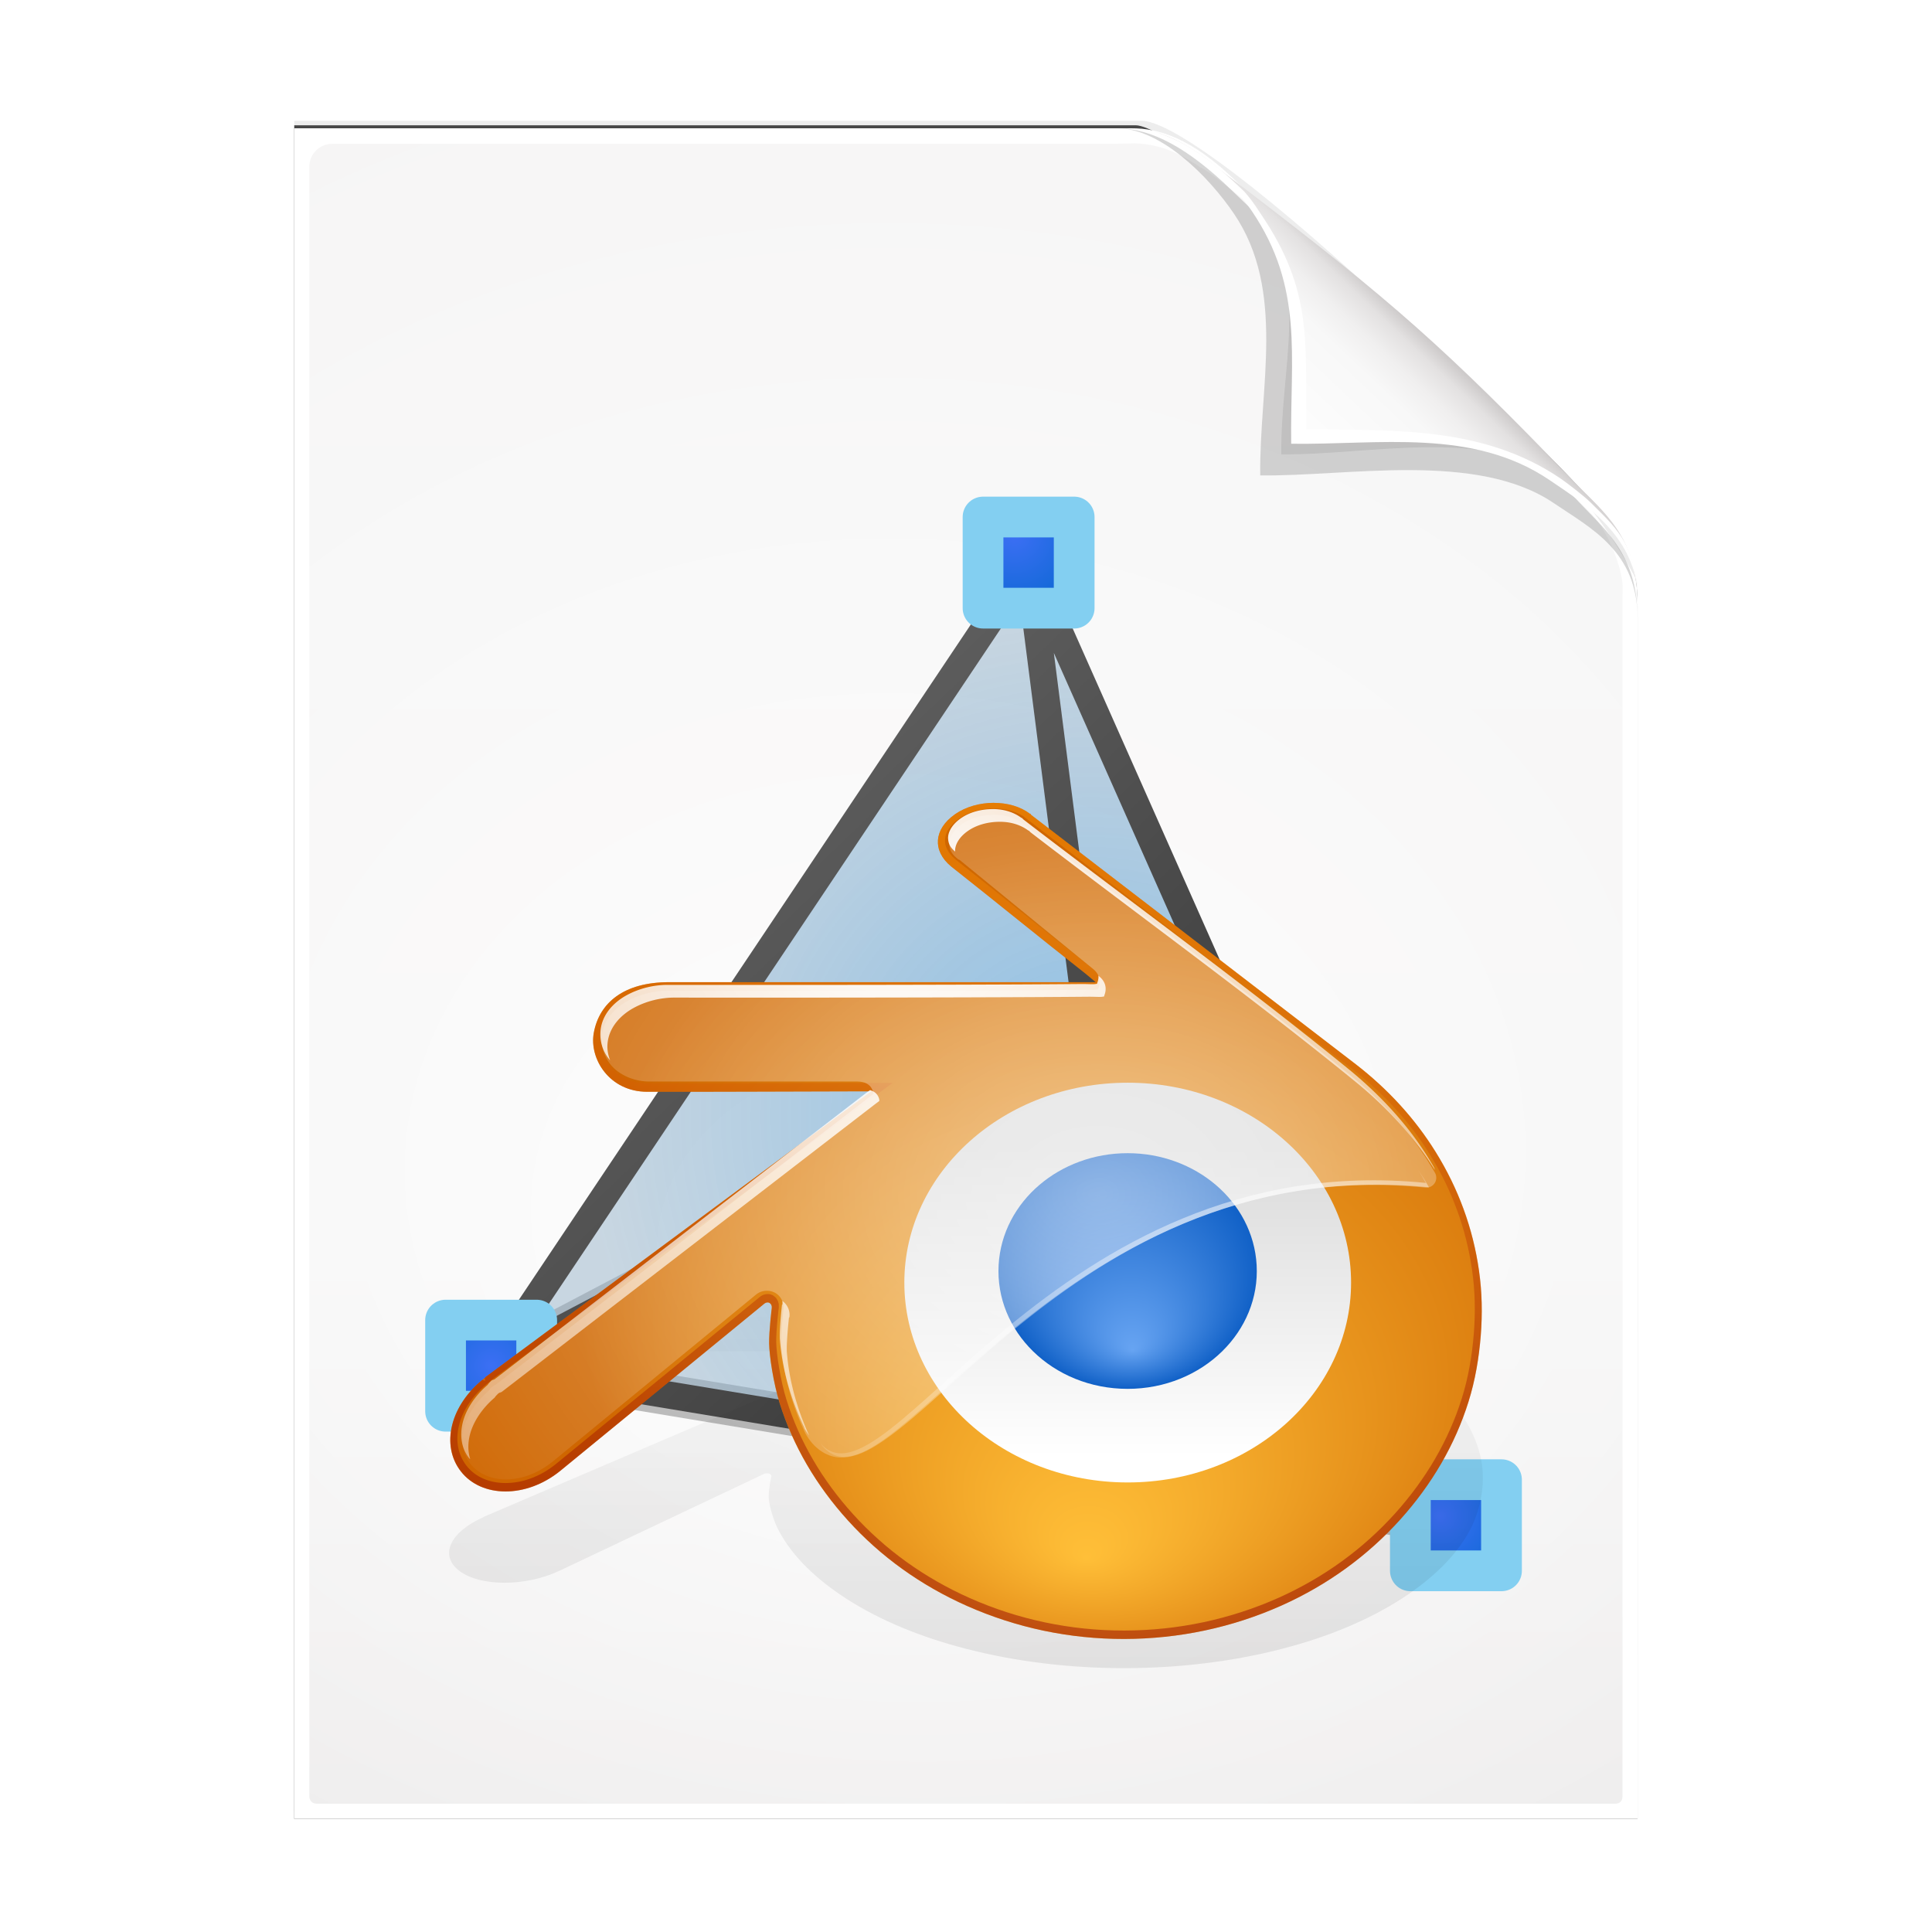 <svg height="256" width="256" xmlns="http://www.w3.org/2000/svg" xmlns:xlink="http://www.w3.org/1999/xlink">
  <defs>
    <filter id="filter3834" color-interpolation-filters="sRGB" height="1.064" width="1.081" x="-.04" y="-.032">
      <feGaussianBlur stdDeviation="1.501"/>
    </filter>
    <filter id="filter3826" color-interpolation-filters="sRGB" height="1.044" width="1.056" x="-.028" y="-.022">
      <feGaussianBlur stdDeviation="1.036"/>
    </filter>
    <linearGradient id="linearGradient4524-4" gradientTransform="matrix(2 0 0 -2 -7.012 257)" gradientUnits="userSpaceOnUse" x1="72" x2="72" y1="0" y2="116.401">
      <stop offset="0" stop-color="#eeecec"/>
      <stop offset=".4" stop-color="#f4f4f4"/>
      <stop offset="1" stop-color="#f6f5f5"/>
    </linearGradient>
    <filter id="filter1164" color-interpolation-filters="sRGB" height="1.096" width="1.09" x="-.045" y="-.048">
      <feGaussianBlur stdDeviation=".65"/>
    </filter>
    <radialGradient id="radialGradient5988-0" cx="64" cy="64.004" fx="63.793" fy="47.275" gradientTransform="matrix(3.368 .169 .138 -2.752 -103.406 294.326)" gradientUnits="userSpaceOnUse" r="47.5" xlink:href="#linearGradient3872"/>
    <linearGradient id="linearGradient3872">
      <stop offset="0" stop-color="#fff"/>
      <stop offset="1" stop-color="#fff" stop-opacity="0"/>
    </linearGradient>
    <clipPath id="clipPath6093-7">
      <path d="m17 8-0 112h61.5c1.675 0 3.914-.565 7-3.6 8.87-8.725 16.24-13.852 23.499-21.176 2.441-2.463 3.001-4.471 3.001-6.724v-80.5z"/>
    </clipPath>
    <filter id="filter6171-8" color-interpolation-filters="sRGB" height="2.022" width="1.956" x="-.478" y="-.511">
      <feGaussianBlur stdDeviation="10.141"/>
    </filter>
    <linearGradient id="linearGradient3895-3" gradientTransform="matrix(2.024 0 0 -2.024 -.803 246.974)" gradientUnits="userSpaceOnUse" x1="86.738" x2="93.19" y1="93.621" y2="100.459">
      <stop offset="0" stop-color="#fcfcfc"/>
      <stop offset=".523" stop-color="#f8f8f8"/>
      <stop offset=".723" stop-color="#f0efef"/>
      <stop offset=".89" stop-color="#e3e1e1"/>
      <stop offset="1" stop-color="#cecbcb"/>
    </linearGradient>
    <filter id="filter1029" color-interpolation-filters="sRGB" height="1.244" width="1.186" x="-.101" y="-.111">
      <feGaussianBlur stdDeviation="1.34"/>
    </filter>
    <radialGradient id="radialGradient1396" cx="75.017" cy="199.272" gradientTransform="matrix(1 0 0 .998 0 .421)" gradientUnits="userSpaceOnUse" r="47.036">
      <stop offset="0" stop-color="#56a1da" stop-opacity=".7"/>
      <stop offset="1" stop-color="#95b2c8" stop-opacity=".502"/>
    </radialGradient>
    <linearGradient id="linearGradient1380" gradientUnits="userSpaceOnUse" x1="40.092" x2="104.751" y1="165.726" y2="233.099">
      <stop offset="0" stop-color="#616161"/>
      <stop offset="1" stop-color="#282828"/>
    </linearGradient>
    <radialGradient id="radialGradient1342" cx="72.903" cy="192.061" gradientUnits="userSpaceOnUse" r="6.139" xlink:href="#linearGradient1348"/>
    <linearGradient id="linearGradient1348">
      <stop offset="0" stop-color="#3c6ff4"/>
      <stop offset="1" stop-color="#1569d9"/>
    </linearGradient>
    <radialGradient id="radialGradient1364" cx="19.171" cy="222.483" gradientUnits="userSpaceOnUse" r="6.139" xlink:href="#linearGradient1348"/>
    <radialGradient id="radialGradient1356" cx="107.524" cy="236.461" gradientUnits="userSpaceOnUse" r="6.139" xlink:href="#linearGradient1348"/>
    <radialGradient id="radialGradient1334" cx="67.88" cy="145.107" gradientUnits="userSpaceOnUse" r="6.139" xlink:href="#linearGradient1348"/>
    <linearGradient id="linearGradient4185" gradientUnits="userSpaceOnUse" x1="217.161" x2="217.161" y1="124.827" y2="69.529">
      <stop offset="0"/>
      <stop offset="1" stop-opacity="0"/>
    </linearGradient>
    <filter id="filter4275" height="1.31" width="1.145" x="-.073" y="-.155">
      <feGaussianBlur stdDeviation="2.226"/>
    </filter>
    <radialGradient id="radialGradient4187" cx="189.034" cy="72.302" fx="186.982" fy="96.034" gradientTransform="matrix(1.039 0 0 .844 6.787 10.311)" gradientUnits="userSpaceOnUse" r="37.097">
      <stop offset="0" stop-color="#ffbf38"/>
      <stop offset="1" stop-color="#cf6600"/>
    </radialGradient>
    <linearGradient id="linearGradient4189" gradientUnits="userSpaceOnUse" x1="349.724" x2="349.724" y1="90.922" y2="37.704">
      <stop offset="0" stop-color="#910000"/>
      <stop offset="1" stop-color="#ff9506"/>
    </linearGradient>
    <clipPath id="clipPath4127">
      <path d="m344.827 37.5c-.977.001-1.982.274-2.75.812-.783.547-1.173 1.202-1.219 1.844-.046.642.253 1.31.938 1.875 3.189 2.517 6.365 5.115 9.562 7.625l.75.625h-.969-29.438c-1.618 0-2.86.364-3.75 1s-1.432 1.541-1.625 2.625c-.327 1.832 1.107 4.188 3.812 4.188 4.954.006 9.963-.021 14.938-.031h1.031l-.844.625-26.625 19.719h-.031c.014-.006.028.025-.062.094-1.197.918-2.011 2.13-2.312 3.344s-.095 2.39.625 3.312c1.466 1.878 4.634 1.929 7.062-.031l14.531-11.906c.309-.263.598-.02.562.281 0 0-.201 1.619-.188 2.531.015.903.302 2.814.75 4.25.96 3.06 2.605 5.871 4.875 8.375 2.327 2.568 5.188 4.626 8.5 6.094 3.487 1.543 7.27 2.35 11.188 2.344 3.918-.008 7.703-.821 11.188-2.375 3.311-1.482 6.142-3.549 8.469-6.125 2.265-2.514 3.915-5.345 4.875-8.406.485-1.546.749-3.138.875-4.719.121-1.554.095-3.077-.125-4.625-.429-3.029-1.48-5.873-3.094-8.469-1.48-2.382-3.391-4.461-5.656-6.219l-23.188-17.812v-.031c-.09-.075-.108-.084-.031-.031h-.031c-.686-.525-1.612-.783-2.594-.781z"/>
    </clipPath>
    <filter id="filter4137" height="1.061" width="1.049" x="-.025" y="-.03">
      <feGaussianBlur stdDeviation=".548"/>
    </filter>
    <linearGradient id="linearGradient4191" gradientUnits="userSpaceOnUse" x1="34.653" x2="34.653" y1="34.578" y2="18.922">
      <stop offset="0" stop-color="#fff"/>
      <stop offset="1" stop-color="#dadada"/>
    </linearGradient>
    <radialGradient id="radialGradient4193" cx="-60.201" cy="70.768" fx="-59.847" fy="76.969" gradientTransform="matrix(1 0 0 .912 264.222 6.309)" gradientUnits="userSpaceOnUse" r="9.207">
      <stop offset="0" stop-color="#67a4f2"/>
      <stop offset="1" stop-color="#1161c7"/>
    </radialGradient>
    <radialGradient id="radialGradient4195" cx="27.739" cy="21.727" gradientTransform="matrix(2.761 0 0 2.125 187.794 19.235)" gradientUnits="userSpaceOnUse" r="20.279" xlink:href="#linearGradient3872"/>
    <radialGradient id="radialGradient4197" cx="31.967" cy="21.499" gradientTransform="matrix(2.761 0 0 2.125 125.482 19.919)" gradientUnits="userSpaceOnUse" r="20.279" xlink:href="#linearGradient3872"/>
    <radialGradient id="radialGradient4199" cx="22.361" cy="12.911" gradientTransform="matrix(4.994 0 0 3.844 75.283 -3.35)" gradientUnits="userSpaceOnUse" r="20.279" xlink:href="#linearGradient3872"/>
    <filter id="filter4168" height="1.049" width="1.033" x="-.016" y="-.025">
      <feGaussianBlur stdDeviation=".476"/>
    </filter>
  </defs>
  <path d="m-128.811-19.056v112h56.188c5.115-.238 32.613-27.078 32.775-30.612.081-25.127.037-56.259.037-81.388z" filter="url(#filter3834)" opacity=".262" transform="matrix(2 0 0 -2 296.61 201.888)"/>
  <path d="m-128.811-19.556v112.2h55.746c3.099 0 24.71-18.512 30.004-24.7 1.603-1.873 3.25-3.038 3.25-7.2v-80.3z" fill-opacity=".701" filter="url(#filter3826)" transform="matrix(2 0 0 -2 296.61 201.888)"/>
  <path d="m38.988 241v-224h111c3.351 0 7.829 1.129 14 7.2 17.74 17.45 32.481 27.704 46.998 42.352 4.881 4.925 6.002 8.942 6.002 13.448v161z" fill="#fff" stroke-width="2"/>
  <path d="m41.988 239c-.68 0-1-.469-1-1v-215.937c0-1.643 1.359-3 3-3h103.375c.106 0 1.621-.047 3-.063 3.555.08 6.264 1.507 8.712 3.187 2.104.582 33.3 27.239 51.542 45.618 2.725 2.745 4.371 7.896 4.371 9.791l0 160.404c0 .645-.326 1-1 1z" fill="url(#linearGradient4524-4)" stroke-width="2"/>
  <path d="m41.988 239c-.68 0-1-.469-1-1v-215.937c0-1.643 1.359-2.999 3-3l105-.063c.106-0 6.548.016 7.927-0 13.082 9.007 37.275 31.907 55.165 49.91 2.954 3.313.915.74 2.908 3.215l0 165.875c0 .645-.326 1-1 1z" fill="url(#radialGradient5988-0)" opacity=".847" stroke-width="2"/>
  <path d="m-39.811 59.947c0 4.465-3.067 5.979-5.55 7.662-5.109 3.465-13.669 1.757-19.45 1.838-.081 5.781 1.723 12.232-1.742 17.34-1.684 2.482-4.848 5.66-7.758 5.66 2.318 0 4.743-1.335 7.584-4.085 9.142-8.849 14.367-11.135 22.673-20.298 1.919-2.117 4.243-3.642 4.243-8.118z" filter="url(#filter1164)" opacity=".4" transform="matrix(2 0 0 -2 296.61 201.888)"/>
  <path clip-path="url(#clipPath6093-7)" d="m114.4 82.503c0 4.465-4.997 12.61-7.48 14.294-5.109 3.465-12.739 1.525-18.52 1.606-.081 5.781 1.966 11.305-1.499 16.413-1.684 2.482-9.791 8.687-12.701 8.687-2.091 1.534 3.488 8.211 6.735 5.32 9.502-8.461 35.132-30.023 43.351-39.263 2.04-2.294-4.905-9.845-9.886-7.057z" filter="url(#filter6171-8)" opacity=".277" transform="matrix(2 0 0 -2 -7.012 257)"/>
  <path d="m216.988 79.994c0-8.931-5.595-12.82-10.559-16.187-10.217-6.93-21.878-6.651-33.441-6.813-.162-11.562.332-19.009-6.598-29.226-3.367-4.964-10.581-10.774-16.402-10.774 4.636 0 8.888 3.363 15.168 8.17 19.079 14.601 26.409 20.969 43.346 38.595 3.959 4.12 8.486 7.284 8.486 16.235z" fill="url(#linearGradient3895-3)"/>
  <path d="m217.026 78.575c-.633-7.798-7.046-11.806-11.7-14.963-10.217-6.93-22.675-4.65-34.237-4.812-.162-11.562 1.705-20.633-5.225-30.85-2.946-4.344-8.199-9.32-13.525-10.5 3.961.725 7.77 3.323 12.537 7.938.678.777 1.149 1.358 2.212 3 6.93 10.217 5.847 16.931 6.009 28.494 11.562.162 23.436-.424 33.653 6.506.931.631 3.188 2.376 4.013 3.2 3.073 3.073 5.803 5.227 6.263 11.988zm-64.688-61.125c-.315-.07-.627-.083-.938-.125.314.034.621.067.938.125z" fill="#fff"/>
  <g transform="matrix(1.194 0 0 1.194 119.348 43.753)">
    <g transform="matrix(1.192 0 0 1.192 -68.303 -150.288)">
      <path d="m75.017 193.118 33.975 44.224-89.822-14.859z" fill="none" filter="url(#filter1029)" opacity=".5" stroke="#000" stroke-width="3.793"/>
      <path d="m75.017 193.118 33.975 44.224m-89.822-14.859 55.847-29.365-5.809-45.401m-50.038 74.766 89.822 14.859-39.784-89.625z" fill="url(#radialGradient1396)" stroke="url(#linearGradient1380)" stroke-width="2.529"/>
      <path d="m70.775 188.875h8.484v8.484h-8.484z" fill="url(#radialGradient1342)" stroke="#83cff1" stroke-linecap="round" stroke-linejoin="round" stroke-width="3.793"/>
      <path d="m14.928 218.241h8.484v8.484h-8.484z" fill="url(#radialGradient1364)" stroke="#83cff1" stroke-linecap="round" stroke-linejoin="round" stroke-width="3.793"/>
      <path d="m104.751 233.099h8.484v8.484h-8.484z" fill="url(#radialGradient1356)" stroke="#83cff1" stroke-linecap="round" stroke-linejoin="round" stroke-width="3.793"/>
      <path d="m64.967 143.474h8.484v8.484h-8.484z" fill="url(#radialGradient1334)" stroke="#83cff1" stroke-linecap="round" stroke-linejoin="round" stroke-width="3.793"/>
    </g>
    <g transform="matrix(1.557 0 0 1.557 -292.478 -5.935)">
      <path d="m194.473 64.669c-.979.001-1.987.159-2.756.47-.785.317-1.176.696-1.221 1.068-.046.372.253.759.94 1.086 3.196 1.457 6.379 2.962 9.583 4.415l.752.362h-.971-29.502c-1.622 0-2.866.211-3.758.579-.892.368-1.435.892-1.629 1.52-.328 1.061 1.109 2.425 3.821 2.425 4.965.004 9.985-.012 14.97-.018h1.034l-.846.362-26.683 11.417h-.031c.014-.003.028.015-.063.054-1.2.532-2.016 1.234-2.318 1.936s-.095 1.384.626 1.918c1.469 1.087 4.644 1.117 7.078-.018l14.563-6.894c.31-.152.6-.011.564.163 0 0-.202.937-.188 1.466.015.523.302 1.629.752 2.461.962 1.772 2.611 3.399 4.886 4.849 2.332 1.487 5.199 2.679 8.519 3.528 3.494.893 7.285 1.361 11.212 1.357 3.927-.005 7.72-.475 11.212-1.375 3.318-.858 6.156-2.055 8.487-3.546 2.27-1.456 3.924-3.095 4.886-4.867.486-.895.75-1.817.877-2.732.122-.9.096-1.781-.125-2.678-.43-1.754-1.483-3.4-3.101-4.903-1.483-1.379-3.398-2.583-5.669-3.601l-23.238-10.313v-.018c-.091-.043-.108-.049-.031-.018h-.031c-.687-.304-1.616-.453-2.599-.452z" fill="url(#linearGradient4185)" fill-rule="evenodd" filter="url(#filter4275)" opacity=".402"/>
      <path d="m194.469 37.5c-.977.001-1.982.274-2.75.812-.783.547-1.173 1.202-1.219 1.844-.046.642.253 1.31.938 1.875 3.189 2.517 6.365 5.115 9.562 7.625l.75.625h-.969-29.438c-1.618 0-2.86.364-3.75 1s-1.432 1.541-1.625 2.625c-.327 1.832 1.107 4.188 3.812 4.188 4.954.006 9.963-.021 14.938-.031h1.031l-.844.625-26.625 19.719h-.031c.014-.006.028.025-.062.094-1.197.918-2.011 2.13-2.312 3.344s-.095 2.39.625 3.312c1.466 1.878 4.634 1.929 7.062-.031l14.531-11.906c.309-.263.598-.02.562.281 0 0-.201 1.619-.188 2.531.015.903.302 2.814.75 4.25.96 3.06 2.605 5.871 4.875 8.375 2.327 2.568 5.188 4.626 8.5 6.094 3.487 1.543 7.27 2.35 11.188 2.344 3.918-.008 7.703-.821 11.188-2.375 3.311-1.482 6.142-3.549 8.469-6.125 2.265-2.514 3.915-5.345 4.875-8.406.485-1.546.749-3.138.875-4.719.121-1.554.095-3.077-.125-4.625-.429-3.029-1.48-5.873-3.094-8.469-1.48-2.382-3.391-4.461-5.656-6.219l-23.188-17.812v-.031c-.09-.075-.108-.084-.031-.031h-.031c-.686-.525-1.612-.783-2.594-.781z" fill="url(#radialGradient4187)" fill-rule="evenodd"/>
      <path clip-path="url(#clipPath4127)" d="m344.827 37.4c-.977.001-1.982.274-2.75.812-.783.547-1.173 1.202-1.219 1.844-.046.642.253 1.31.938 1.875 3.189 2.517 6.365 5.115 9.562 7.625l.75.625h-.969-29.438c-1.618 0-2.86.364-3.75 1s-1.432 1.541-1.625 2.625c-.327 1.832 1.107 4.188 3.812 4.188 4.954.006 9.963-.021 14.938-.031h1.031l-.844.625-26.625 19.719h-.031c.014-.006.028.025-.062.094-1.197.918-2.011 2.13-2.312 3.344s-.095 2.39.625 3.312c1.466 1.878 4.634 1.929 7.062-.031l14.531-11.906c.309-.263.598-.02.562.281 0 0-.201 1.619-.188 2.531.015.903.302 2.814.75 4.25.96 3.06 2.605 5.871 4.875 8.375 2.327 2.568 5.188 4.626 8.5 6.094 3.487 1.543 7.27 2.35 11.188 2.344 3.918-.008 7.703-.821 11.188-2.375 3.311-1.482 6.142-3.549 8.469-6.125 2.265-2.514 3.915-5.345 4.875-8.406.485-1.546.749-3.138.875-4.719.121-1.554.095-3.077-.125-4.625-.429-3.029-1.48-5.873-3.094-8.469-1.48-2.382-3.391-4.461-5.656-6.219l-23.188-17.812v-.031c-.09-.075-.108-.084-.031-.031h-.031c-.686-.525-1.612-.783-2.594-.781z" fill="none" filter="url(#filter4137)" opacity=".682" stroke="url(#linearGradient4189)" transform="translate(-150.351)"/>
      <ellipse cx="31.188" cy="25.75" fill="url(#linearGradient4191)" rx="11.562" ry="10.125" transform="matrix(1.377 0 0 1.407 161.081 35.463)"/>
      <path d="m194.826 70.448c.125-2.282 1.239-4.296 2.914-5.721 1.649-1.402 3.862-2.257 6.281-2.257 2.417 0 4.63.856 6.279 2.257 1.677 1.426 2.79 3.438 2.916 5.72.129 2.348-.809 4.528-2.454 6.143-1.677 1.645-4.068 2.678-6.741 2.678-2.674 0-5.065-1.033-6.742-2.678-1.647-1.615-2.582-3.795-2.453-6.142z" fill="url(#radialGradient4193)" fill-rule="evenodd"/>
      <path d="m256.998 38.355c-.82.002-1.644.215-2.279.66-.591.413-.856.891-.893 1.295-.007.074-.026.336.08.58.106.244.274.415.488.592.095.078.109.07.152.086.213.173 9.537 7.791 9.537 7.791a.707.707 0 0 0 0 .002c.405.33.547.821.375 1.309-.066.185-.002.108-.158.139-.156.03-.514.014-.959.016a.707.707 0 0 0 -.004 0c-9.434.086-29.557.062-29.557.062-.926.001-1.992.232-2.916.744-.924.512-1.746 1.383-1.82 2.576-.068 1.093.483 1.972 1.18 2.467s1.508.689 2.213.689h14.781c.598-.001.984.212 1.143.678.042.124.046.167.049.193-.013.006-.171.141-.498.393l-26.451 20.359h-.002c-.003.001-.101.045-.102.045-0.0 0-.144.107-.16.119-.001.001-.01.006-.01.006-.025.022-.048.038-.078.07-.028.031-.059.069-.1.139-.005.009-.01.027-.016.037-.899.773-1.542 1.71-1.773 2.646-.24.974-.075 1.881.441 2.543 1.151 1.474 3.747 1.583 5.875-.135a.707.707 0 0 0 .006-.004l14.498-11.906c.378-.309.935-.357 1.365-.117.417.232.647.722.58 1.229a.707.707 0 0 0 -.002.018s-.172 1.545-.16 2.336a.707.707 0 0 0 .002.039c.166 2.278.789 4.395 1.721 6.375a.707.707 0 0 0 .027.051c.629 1.102 1.603 1.727 2.65 1.684 1.047-.043 2.056-.595 3.176-1.395 2.239-1.598 4.952-4.325 8.383-7.193 6.862-5.736 16.449-11.999 29.959-10.65a.707.707 0 0 0 .686-1.053c-1.471-2.582-3.543-4.927-6.105-7.012-7.547-6.142-15.468-11.885-23.172-17.801-.002-.002-.004-.004-.006-.006-.012-.012-.031-.035-.09-.08-0-0-.002 0-.002 0-.523-.4-1.238-.616-2.053-.615z" fill="url(#radialGradient4195)" fill-rule="evenodd" opacity=".502" transform="translate(-62.5)"/>
      <path d="m224.719 63.652c.195.305.385.626.562.938-26.658-2.661-38.447 23.902-43.156 18.562 4.573 6.353 16.336-20.949 43.375-18.25-.239-.42-.51-.843-.781-1.25z" fill="url(#radialGradient4197)" fill-rule="evenodd" opacity=".52"/>
      <path d="m194.414 37.944c-.821.001-1.645.211-2.281.656-.592.414-.87.908-.906 1.312-.007.074-.012.318.094.562.089.206.236.351.406.5-.003-.062-.002-.13 0-.156.037-.405.314-.899.906-1.312.636-.446 1.461-.655 2.281-.656.805-.001 1.509.235 2.031.625.007.005.024-.006.031 0 .019.015.023.023.031.031a.707.707 0 0 1 .031.031c.003.004.027.027.031.031.014.015.025.025.031.031 7.691 5.906 15.59 11.619 23.125 17.75 2.325 1.892 4.249 4.007 5.688 6.312a.707.707 0 0 0 -.062-.188c-1.471-2.582-3.562-4.946-6.125-7.031-7.535-6.131-15.434-11.844-23.125-17.75-.006-.006-.017-.017-.031-.031-.004-.004-.028-.027-.031-.031a.707.707 0 0 0 -.031-.031c-.009-.008-.012-.017-.031-.031-.007-.006-.024.005-.031 0-.522-.39-1.226-.626-2.031-.625zm7.531 11.875c.003.139-.011.291-.062.438-.066.185-0.0.126-.156.156-.156.03-.524-.001-.969 0-9.434.086-29.562.062-29.562.062-.926.001-1.982.238-2.906.75s-1.77 1.401-1.844 2.594c-.051.82.24 1.524.688 2.031-.128-.345-.213-.709-.188-1.125.074-1.193.92-2.082 1.844-2.594s1.98-.749 2.906-.75c0 0 20.129.023 29.562-.062.445-.001.813.03.969 0s.091.029.156-.156c.172-.488.03-.952-.375-1.281 0 0-.062-.062-.062-.062zm-16.281 8.156c-.075.054-.122.08-.344.25l-26.438 20.375h-.062c-.003.001.003.03 0 .031-.024.01-.062-0-.062 0-0.0 0-.047.028-.094.062-.024.018-.038.041-.062.062s-.034.032-.062.062-.084.086-.125.156c-.006.011-.025.019-.031.031-.892.771-1.52 1.724-1.75 2.656-.24.974-.079 1.87.438 2.531.027.035.065.061.094.094-.161-.516-.184-1.099-.031-1.719.23-.932.858-1.886 1.75-2.656.006-.012.025-.021.031-.031.041-.07.097-.125.125-.156.028-.031.038-.041.062-.062s.038-.044.062-.062c.047-.035.094-.062.094-.062 0-0.0.038.01.062 0 .003-.001-.003-.03 0-.031h.062l26.438-20.375c.325-.251.485-.368.5-.375-.002-.021.014-.087-.031-.219-.104-.305-.326-.47-.625-.562zm-6.25 15.031c.005.082.011.166 0 .25a.707.707 0 0 0 -.031.031s-.168 1.521-.156 2.312a.707.707 0 0 0 0 .062c.166 2.278.818 4.395 1.75 6.375a.707.707 0 0 0 0 .031c.106.186.219.373.344.531-.848-1.883-1.437-3.882-1.594-6.031a.707.707 0 0 1 0-.062c-.012-.791.156-2.312.156-2.312a.707.707 0 0 1 .031-.031c.061-.466-.142-.907-.5-1.156z" fill="url(#radialGradient4199)" fill-rule="evenodd" filter="url(#filter4168)"/>
    </g>
  </g>
</svg>
